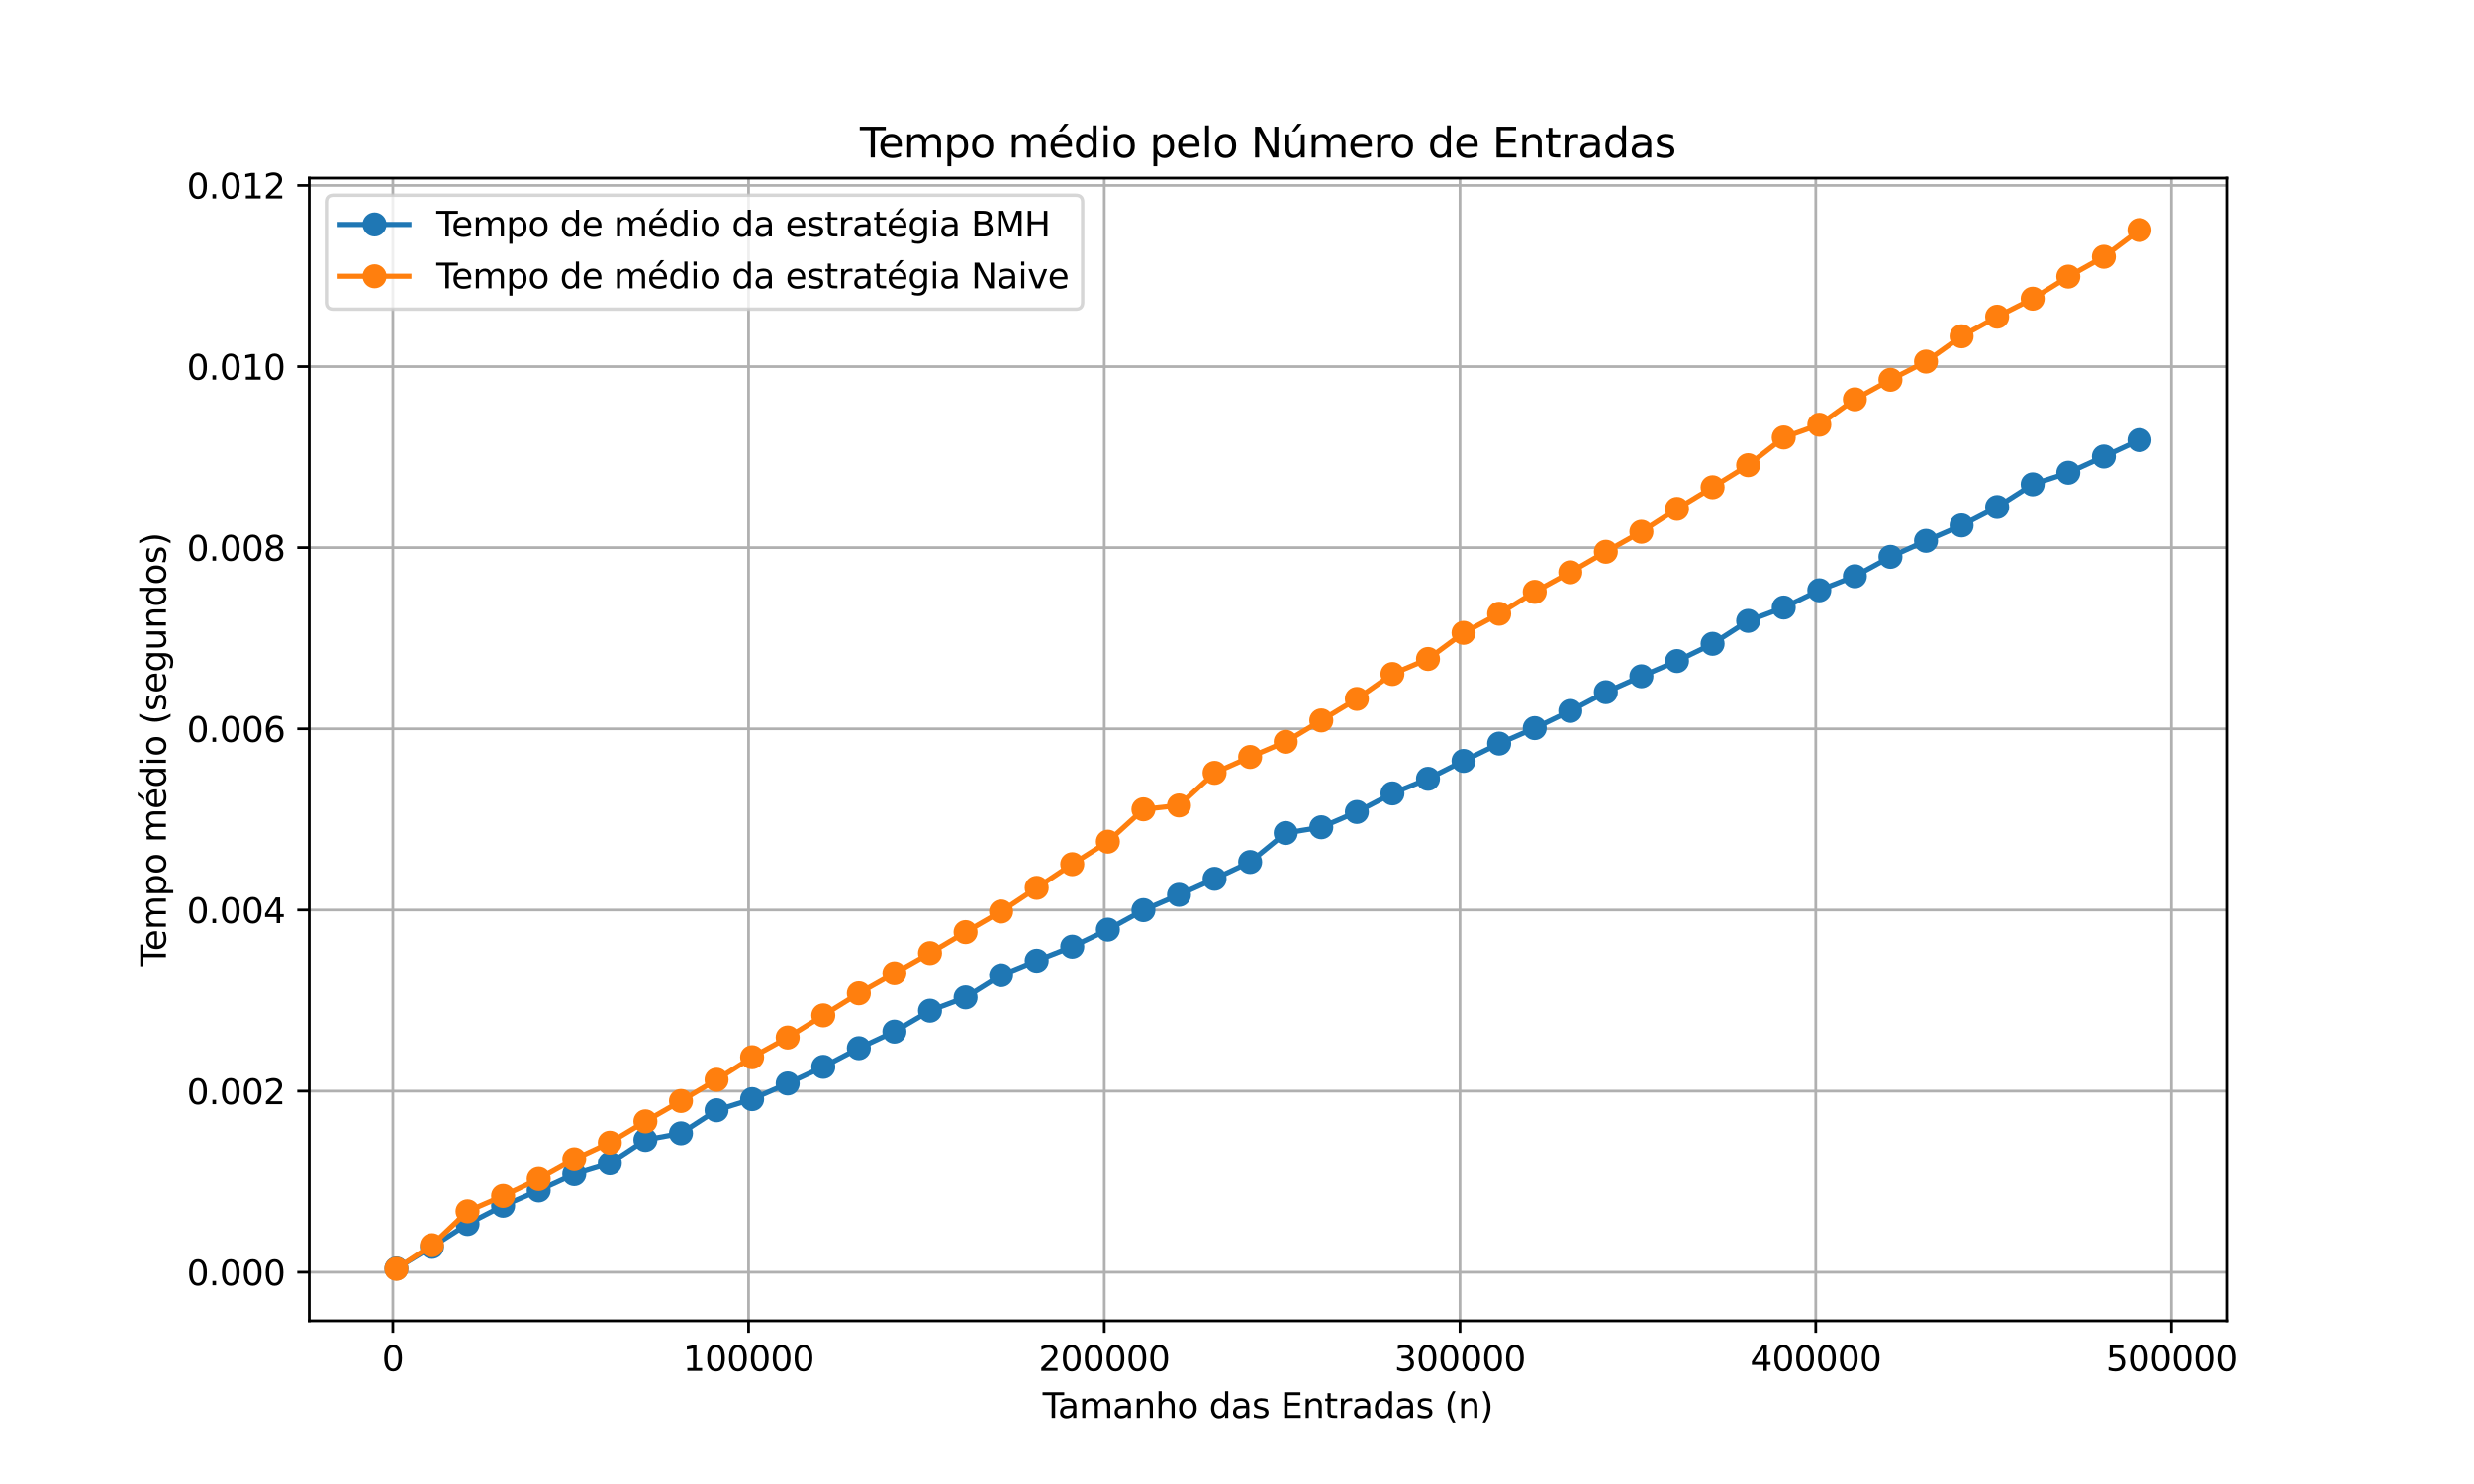 <?xml version="1.0" encoding="utf-8" standalone="no"?>
<!DOCTYPE svg PUBLIC "-//W3C//DTD SVG 1.1//EN"
  "http://www.w3.org/Graphics/SVG/1.1/DTD/svg11.dtd">
<svg xmlns:xlink="http://www.w3.org/1999/xlink" width="720pt" height="432pt" viewBox="0 0 720 432" xmlns="http://www.w3.org/2000/svg" version="1.1">
 <defs>
  <style type="text/css">*{stroke-linejoin: round; stroke-linecap: butt}</style>
 </defs>
 <g id="figure_1">
  <g id="patch_1">
   <path d="M 0 432 
L 720 432 
L 720 0 
L 0 0 
z
" style="fill: #ffffff"/>
  </g>
  <g id="axes_1">
   <g id="patch_2">
    <path d="M 90 384.48 
L 648 384.48 
L 648 51.84 
L 90 51.84 
z
" style="fill: #ffffff"/>
   </g>
   <g id="matplotlib.axis_1">
    <g id="xtick_1">
     <g id="line2d_1">
      <path d="M 114.328 384.48 
L 114.328 51.84 
" clip-path="url(#p20f8d0bc64)" style="fill: none; stroke: #b0b0b0; stroke-width: 0.8; stroke-linecap: square"/>
     </g>
     <g id="line2d_2">
      <defs>
       <path id="m905e73566b" d="M 0 0 
L 0 3.5 
" style="stroke: #000000; stroke-width: 0.8"/>
      </defs>
      <g>
       <use xlink:href="#m905e73566b" x="114.328" y="384.48" style="stroke: #000000; stroke-width: 0.8"/>
      </g>
     </g>
     <g id="text_1">
      <!-- 0 -->
      <g transform="translate(111.147 399.078) scale(0.1 -0.1)">
       <defs>
        <path id="DejaVuSans-30" d="M 2034 4250 
Q 1547 4250 1301 3770 
Q 1056 3291 1056 2328 
Q 1056 1369 1301 889 
Q 1547 409 2034 409 
Q 2525 409 2770 889 
Q 3016 1369 3016 2328 
Q 3016 3291 2770 3770 
Q 2525 4250 2034 4250 
z
M 2034 4750 
Q 2819 4750 3233 4129 
Q 3647 3509 3647 2328 
Q 3647 1150 3233 529 
Q 2819 -91 2034 -91 
Q 1250 -91 836 529 
Q 422 1150 422 2328 
Q 422 3509 836 4129 
Q 1250 4750 2034 4750 
z
" transform="scale(0.016)"/>
       </defs>
       <use xlink:href="#DejaVuSans-30"/>
      </g>
     </g>
    </g>
    <g id="xtick_2">
     <g id="line2d_3">
      <path d="M 217.853 384.48 
L 217.853 51.84 
" clip-path="url(#p20f8d0bc64)" style="fill: none; stroke: #b0b0b0; stroke-width: 0.8; stroke-linecap: square"/>
     </g>
     <g id="line2d_4">
      <g>
       <use xlink:href="#m905e73566b" x="217.853" y="384.48" style="stroke: #000000; stroke-width: 0.8"/>
      </g>
     </g>
     <g id="text_2">
      <!-- 100000 -->
      <g transform="translate(198.766 399.078) scale(0.1 -0.1)">
       <defs>
        <path id="DejaVuSans-31" d="M 794 531 
L 1825 531 
L 1825 4091 
L 703 3866 
L 703 4441 
L 1819 4666 
L 2450 4666 
L 2450 531 
L 3481 531 
L 3481 0 
L 794 0 
L 794 531 
z
" transform="scale(0.016)"/>
       </defs>
       <use xlink:href="#DejaVuSans-31"/>
       <use xlink:href="#DejaVuSans-30" x="63.623"/>
       <use xlink:href="#DejaVuSans-30" x="127.246"/>
       <use xlink:href="#DejaVuSans-30" x="190.869"/>
       <use xlink:href="#DejaVuSans-30" x="254.492"/>
       <use xlink:href="#DejaVuSans-30" x="318.115"/>
      </g>
     </g>
    </g>
    <g id="xtick_3">
     <g id="line2d_5">
      <path d="M 321.378 384.48 
L 321.378 51.84 
" clip-path="url(#p20f8d0bc64)" style="fill: none; stroke: #b0b0b0; stroke-width: 0.8; stroke-linecap: square"/>
     </g>
     <g id="line2d_6">
      <g>
       <use xlink:href="#m905e73566b" x="321.378" y="384.48" style="stroke: #000000; stroke-width: 0.8"/>
      </g>
     </g>
     <g id="text_3">
      <!-- 200000 -->
      <g transform="translate(302.291 399.078) scale(0.1 -0.1)">
       <defs>
        <path id="DejaVuSans-32" d="M 1228 531 
L 3431 531 
L 3431 0 
L 469 0 
L 469 531 
Q 828 903 1448 1529 
Q 2069 2156 2228 2338 
Q 2531 2678 2651 2914 
Q 2772 3150 2772 3378 
Q 2772 3750 2511 3984 
Q 2250 4219 1831 4219 
Q 1534 4219 1204 4116 
Q 875 4013 500 3803 
L 500 4441 
Q 881 4594 1212 4672 
Q 1544 4750 1819 4750 
Q 2544 4750 2975 4387 
Q 3406 4025 3406 3419 
Q 3406 3131 3298 2873 
Q 3191 2616 2906 2266 
Q 2828 2175 2409 1742 
Q 1991 1309 1228 531 
z
" transform="scale(0.016)"/>
       </defs>
       <use xlink:href="#DejaVuSans-32"/>
       <use xlink:href="#DejaVuSans-30" x="63.623"/>
       <use xlink:href="#DejaVuSans-30" x="127.246"/>
       <use xlink:href="#DejaVuSans-30" x="190.869"/>
       <use xlink:href="#DejaVuSans-30" x="254.492"/>
       <use xlink:href="#DejaVuSans-30" x="318.115"/>
      </g>
     </g>
    </g>
    <g id="xtick_4">
     <g id="line2d_7">
      <path d="M 424.904 384.48 
L 424.904 51.84 
" clip-path="url(#p20f8d0bc64)" style="fill: none; stroke: #b0b0b0; stroke-width: 0.8; stroke-linecap: square"/>
     </g>
     <g id="line2d_8">
      <g>
       <use xlink:href="#m905e73566b" x="424.904" y="384.48" style="stroke: #000000; stroke-width: 0.8"/>
      </g>
     </g>
     <g id="text_4">
      <!-- 300000 -->
      <g transform="translate(405.816 399.078) scale(0.1 -0.1)">
       <defs>
        <path id="DejaVuSans-33" d="M 2597 2516 
Q 3050 2419 3304 2112 
Q 3559 1806 3559 1356 
Q 3559 666 3084 287 
Q 2609 -91 1734 -91 
Q 1441 -91 1130 -33 
Q 819 25 488 141 
L 488 750 
Q 750 597 1062 519 
Q 1375 441 1716 441 
Q 2309 441 2620 675 
Q 2931 909 2931 1356 
Q 2931 1769 2642 2001 
Q 2353 2234 1838 2234 
L 1294 2234 
L 1294 2753 
L 1863 2753 
Q 2328 2753 2575 2939 
Q 2822 3125 2822 3475 
Q 2822 3834 2567 4026 
Q 2313 4219 1838 4219 
Q 1578 4219 1281 4162 
Q 984 4106 628 3988 
L 628 4550 
Q 988 4650 1302 4700 
Q 1616 4750 1894 4750 
Q 2613 4750 3031 4423 
Q 3450 4097 3450 3541 
Q 3450 3153 3228 2886 
Q 3006 2619 2597 2516 
z
" transform="scale(0.016)"/>
       </defs>
       <use xlink:href="#DejaVuSans-33"/>
       <use xlink:href="#DejaVuSans-30" x="63.623"/>
       <use xlink:href="#DejaVuSans-30" x="127.246"/>
       <use xlink:href="#DejaVuSans-30" x="190.869"/>
       <use xlink:href="#DejaVuSans-30" x="254.492"/>
       <use xlink:href="#DejaVuSans-30" x="318.115"/>
      </g>
     </g>
    </g>
    <g id="xtick_5">
     <g id="line2d_9">
      <path d="M 528.429 384.48 
L 528.429 51.84 
" clip-path="url(#p20f8d0bc64)" style="fill: none; stroke: #b0b0b0; stroke-width: 0.8; stroke-linecap: square"/>
     </g>
     <g id="line2d_10">
      <g>
       <use xlink:href="#m905e73566b" x="528.429" y="384.48" style="stroke: #000000; stroke-width: 0.8"/>
      </g>
     </g>
     <g id="text_5">
      <!-- 400000 -->
      <g transform="translate(509.341 399.078) scale(0.1 -0.1)">
       <defs>
        <path id="DejaVuSans-34" d="M 2419 4116 
L 825 1625 
L 2419 1625 
L 2419 4116 
z
M 2253 4666 
L 3047 4666 
L 3047 1625 
L 3713 1625 
L 3713 1100 
L 3047 1100 
L 3047 0 
L 2419 0 
L 2419 1100 
L 313 1100 
L 313 1709 
L 2253 4666 
z
" transform="scale(0.016)"/>
       </defs>
       <use xlink:href="#DejaVuSans-34"/>
       <use xlink:href="#DejaVuSans-30" x="63.623"/>
       <use xlink:href="#DejaVuSans-30" x="127.246"/>
       <use xlink:href="#DejaVuSans-30" x="190.869"/>
       <use xlink:href="#DejaVuSans-30" x="254.492"/>
       <use xlink:href="#DejaVuSans-30" x="318.115"/>
      </g>
     </g>
    </g>
    <g id="xtick_6">
     <g id="line2d_11">
      <path d="M 631.954 384.48 
L 631.954 51.84 
" clip-path="url(#p20f8d0bc64)" style="fill: none; stroke: #b0b0b0; stroke-width: 0.8; stroke-linecap: square"/>
     </g>
     <g id="line2d_12">
      <g>
       <use xlink:href="#m905e73566b" x="631.954" y="384.48" style="stroke: #000000; stroke-width: 0.8"/>
      </g>
     </g>
     <g id="text_6">
      <!-- 500000 -->
      <g transform="translate(612.866 399.078) scale(0.1 -0.1)">
       <defs>
        <path id="DejaVuSans-35" d="M 691 4666 
L 3169 4666 
L 3169 4134 
L 1269 4134 
L 1269 2991 
Q 1406 3038 1543 3061 
Q 1681 3084 1819 3084 
Q 2600 3084 3056 2656 
Q 3513 2228 3513 1497 
Q 3513 744 3044 326 
Q 2575 -91 1722 -91 
Q 1428 -91 1123 -41 
Q 819 9 494 109 
L 494 744 
Q 775 591 1075 516 
Q 1375 441 1709 441 
Q 2250 441 2565 725 
Q 2881 1009 2881 1497 
Q 2881 1984 2565 2268 
Q 2250 2553 1709 2553 
Q 1456 2553 1204 2497 
Q 953 2441 691 2322 
L 691 4666 
z
" transform="scale(0.016)"/>
       </defs>
       <use xlink:href="#DejaVuSans-35"/>
       <use xlink:href="#DejaVuSans-30" x="63.623"/>
       <use xlink:href="#DejaVuSans-30" x="127.246"/>
       <use xlink:href="#DejaVuSans-30" x="190.869"/>
       <use xlink:href="#DejaVuSans-30" x="254.492"/>
       <use xlink:href="#DejaVuSans-30" x="318.115"/>
      </g>
     </g>
    </g>
    <g id="text_7">
     <!-- Tamanho das Entradas (n) -->
     <g transform="translate(303.445 412.757) scale(0.1 -0.1)">
      <defs>
       <path id="DejaVuSans-54" d="M -19 4666 
L 3928 4666 
L 3928 4134 
L 2272 4134 
L 2272 0 
L 1638 0 
L 1638 4134 
L -19 4134 
L -19 4666 
z
" transform="scale(0.016)"/>
       <path id="DejaVuSans-61" d="M 2194 1759 
Q 1497 1759 1228 1600 
Q 959 1441 959 1056 
Q 959 750 1161 570 
Q 1363 391 1709 391 
Q 2188 391 2477 730 
Q 2766 1069 2766 1631 
L 2766 1759 
L 2194 1759 
z
M 3341 1997 
L 3341 0 
L 2766 0 
L 2766 531 
Q 2569 213 2275 61 
Q 1981 -91 1556 -91 
Q 1019 -91 701 211 
Q 384 513 384 1019 
Q 384 1609 779 1909 
Q 1175 2209 1959 2209 
L 2766 2209 
L 2766 2266 
Q 2766 2663 2505 2880 
Q 2244 3097 1772 3097 
Q 1472 3097 1187 3025 
Q 903 2953 641 2809 
L 641 3341 
Q 956 3463 1253 3523 
Q 1550 3584 1831 3584 
Q 2591 3584 2966 3190 
Q 3341 2797 3341 1997 
z
" transform="scale(0.016)"/>
       <path id="DejaVuSans-6d" d="M 3328 2828 
Q 3544 3216 3844 3400 
Q 4144 3584 4550 3584 
Q 5097 3584 5394 3201 
Q 5691 2819 5691 2113 
L 5691 0 
L 5113 0 
L 5113 2094 
Q 5113 2597 4934 2840 
Q 4756 3084 4391 3084 
Q 3944 3084 3684 2787 
Q 3425 2491 3425 1978 
L 3425 0 
L 2847 0 
L 2847 2094 
Q 2847 2600 2669 2842 
Q 2491 3084 2119 3084 
Q 1678 3084 1418 2786 
Q 1159 2488 1159 1978 
L 1159 0 
L 581 0 
L 581 3500 
L 1159 3500 
L 1159 2956 
Q 1356 3278 1631 3431 
Q 1906 3584 2284 3584 
Q 2666 3584 2933 3390 
Q 3200 3197 3328 2828 
z
" transform="scale(0.016)"/>
       <path id="DejaVuSans-6e" d="M 3513 2113 
L 3513 0 
L 2938 0 
L 2938 2094 
Q 2938 2591 2744 2837 
Q 2550 3084 2163 3084 
Q 1697 3084 1428 2787 
Q 1159 2491 1159 1978 
L 1159 0 
L 581 0 
L 581 3500 
L 1159 3500 
L 1159 2956 
Q 1366 3272 1645 3428 
Q 1925 3584 2291 3584 
Q 2894 3584 3203 3211 
Q 3513 2838 3513 2113 
z
" transform="scale(0.016)"/>
       <path id="DejaVuSans-68" d="M 3513 2113 
L 3513 0 
L 2938 0 
L 2938 2094 
Q 2938 2591 2744 2837 
Q 2550 3084 2163 3084 
Q 1697 3084 1428 2787 
Q 1159 2491 1159 1978 
L 1159 0 
L 581 0 
L 581 4863 
L 1159 4863 
L 1159 2956 
Q 1366 3272 1645 3428 
Q 1925 3584 2291 3584 
Q 2894 3584 3203 3211 
Q 3513 2838 3513 2113 
z
" transform="scale(0.016)"/>
       <path id="DejaVuSans-6f" d="M 1959 3097 
Q 1497 3097 1228 2736 
Q 959 2375 959 1747 
Q 959 1119 1226 758 
Q 1494 397 1959 397 
Q 2419 397 2687 759 
Q 2956 1122 2956 1747 
Q 2956 2369 2687 2733 
Q 2419 3097 1959 3097 
z
M 1959 3584 
Q 2709 3584 3137 3096 
Q 3566 2609 3566 1747 
Q 3566 888 3137 398 
Q 2709 -91 1959 -91 
Q 1206 -91 779 398 
Q 353 888 353 1747 
Q 353 2609 779 3096 
Q 1206 3584 1959 3584 
z
" transform="scale(0.016)"/>
       <path id="DejaVuSans-20" transform="scale(0.016)"/>
       <path id="DejaVuSans-64" d="M 2906 2969 
L 2906 4863 
L 3481 4863 
L 3481 0 
L 2906 0 
L 2906 525 
Q 2725 213 2448 61 
Q 2172 -91 1784 -91 
Q 1150 -91 751 415 
Q 353 922 353 1747 
Q 353 2572 751 3078 
Q 1150 3584 1784 3584 
Q 2172 3584 2448 3432 
Q 2725 3281 2906 2969 
z
M 947 1747 
Q 947 1113 1208 752 
Q 1469 391 1925 391 
Q 2381 391 2643 752 
Q 2906 1113 2906 1747 
Q 2906 2381 2643 2742 
Q 2381 3103 1925 3103 
Q 1469 3103 1208 2742 
Q 947 2381 947 1747 
z
" transform="scale(0.016)"/>
       <path id="DejaVuSans-73" d="M 2834 3397 
L 2834 2853 
Q 2591 2978 2328 3040 
Q 2066 3103 1784 3103 
Q 1356 3103 1142 2972 
Q 928 2841 928 2578 
Q 928 2378 1081 2264 
Q 1234 2150 1697 2047 
L 1894 2003 
Q 2506 1872 2764 1633 
Q 3022 1394 3022 966 
Q 3022 478 2636 193 
Q 2250 -91 1575 -91 
Q 1294 -91 989 -36 
Q 684 19 347 128 
L 347 722 
Q 666 556 975 473 
Q 1284 391 1588 391 
Q 1994 391 2212 530 
Q 2431 669 2431 922 
Q 2431 1156 2273 1281 
Q 2116 1406 1581 1522 
L 1381 1569 
Q 847 1681 609 1914 
Q 372 2147 372 2553 
Q 372 3047 722 3315 
Q 1072 3584 1716 3584 
Q 2034 3584 2315 3537 
Q 2597 3491 2834 3397 
z
" transform="scale(0.016)"/>
       <path id="DejaVuSans-45" d="M 628 4666 
L 3578 4666 
L 3578 4134 
L 1259 4134 
L 1259 2753 
L 3481 2753 
L 3481 2222 
L 1259 2222 
L 1259 531 
L 3634 531 
L 3634 0 
L 628 0 
L 628 4666 
z
" transform="scale(0.016)"/>
       <path id="DejaVuSans-74" d="M 1172 4494 
L 1172 3500 
L 2356 3500 
L 2356 3053 
L 1172 3053 
L 1172 1153 
Q 1172 725 1289 603 
Q 1406 481 1766 481 
L 2356 481 
L 2356 0 
L 1766 0 
Q 1100 0 847 248 
Q 594 497 594 1153 
L 594 3053 
L 172 3053 
L 172 3500 
L 594 3500 
L 594 4494 
L 1172 4494 
z
" transform="scale(0.016)"/>
       <path id="DejaVuSans-72" d="M 2631 2963 
Q 2534 3019 2420 3045 
Q 2306 3072 2169 3072 
Q 1681 3072 1420 2755 
Q 1159 2438 1159 1844 
L 1159 0 
L 581 0 
L 581 3500 
L 1159 3500 
L 1159 2956 
Q 1341 3275 1631 3429 
Q 1922 3584 2338 3584 
Q 2397 3584 2469 3576 
Q 2541 3569 2628 3553 
L 2631 2963 
z
" transform="scale(0.016)"/>
       <path id="DejaVuSans-28" d="M 1984 4856 
Q 1566 4138 1362 3434 
Q 1159 2731 1159 2009 
Q 1159 1288 1364 580 
Q 1569 -128 1984 -844 
L 1484 -844 
Q 1016 -109 783 600 
Q 550 1309 550 2009 
Q 550 2706 781 3412 
Q 1013 4119 1484 4856 
L 1984 4856 
z
" transform="scale(0.016)"/>
       <path id="DejaVuSans-29" d="M 513 4856 
L 1013 4856 
Q 1481 4119 1714 3412 
Q 1947 2706 1947 2009 
Q 1947 1309 1714 600 
Q 1481 -109 1013 -844 
L 513 -844 
Q 928 -128 1133 580 
Q 1338 1288 1338 2009 
Q 1338 2731 1133 3434 
Q 928 4138 513 4856 
z
" transform="scale(0.016)"/>
      </defs>
      <use xlink:href="#DejaVuSans-54"/>
      <use xlink:href="#DejaVuSans-61" x="44.584"/>
      <use xlink:href="#DejaVuSans-6d" x="105.863"/>
      <use xlink:href="#DejaVuSans-61" x="203.275"/>
      <use xlink:href="#DejaVuSans-6e" x="264.555"/>
      <use xlink:href="#DejaVuSans-68" x="327.934"/>
      <use xlink:href="#DejaVuSans-6f" x="391.312"/>
      <use xlink:href="#DejaVuSans-20" x="452.494"/>
      <use xlink:href="#DejaVuSans-64" x="484.281"/>
      <use xlink:href="#DejaVuSans-61" x="547.758"/>
      <use xlink:href="#DejaVuSans-73" x="609.037"/>
      <use xlink:href="#DejaVuSans-20" x="661.137"/>
      <use xlink:href="#DejaVuSans-45" x="692.924"/>
      <use xlink:href="#DejaVuSans-6e" x="756.107"/>
      <use xlink:href="#DejaVuSans-74" x="819.486"/>
      <use xlink:href="#DejaVuSans-72" x="858.695"/>
      <use xlink:href="#DejaVuSans-61" x="899.809"/>
      <use xlink:href="#DejaVuSans-64" x="961.088"/>
      <use xlink:href="#DejaVuSans-61" x="1024.564"/>
      <use xlink:href="#DejaVuSans-73" x="1085.844"/>
      <use xlink:href="#DejaVuSans-20" x="1137.943"/>
      <use xlink:href="#DejaVuSans-28" x="1169.73"/>
      <use xlink:href="#DejaVuSans-6e" x="1208.744"/>
      <use xlink:href="#DejaVuSans-29" x="1272.123"/>
     </g>
    </g>
   </g>
   <g id="matplotlib.axis_2">
    <g id="ytick_1">
     <g id="line2d_13">
      <path d="M 90 370.352 
L 648 370.352 
" clip-path="url(#p20f8d0bc64)" style="fill: none; stroke: #b0b0b0; stroke-width: 0.8; stroke-linecap: square"/>
     </g>
     <g id="line2d_14">
      <defs>
       <path id="m43c44eda9f" d="M 0 0 
L -3.5 0 
" style="stroke: #000000; stroke-width: 0.8"/>
      </defs>
      <g>
       <use xlink:href="#m43c44eda9f" x="90" y="370.352" style="stroke: #000000; stroke-width: 0.8"/>
      </g>
     </g>
     <g id="text_8">
      <!-- 0.000 -->
      <g transform="translate(54.372 374.151) scale(0.1 -0.1)">
       <defs>
        <path id="DejaVuSans-2e" d="M 684 794 
L 1344 794 
L 1344 0 
L 684 0 
L 684 794 
z
" transform="scale(0.016)"/>
       </defs>
       <use xlink:href="#DejaVuSans-30"/>
       <use xlink:href="#DejaVuSans-2e" x="63.623"/>
       <use xlink:href="#DejaVuSans-30" x="95.41"/>
       <use xlink:href="#DejaVuSans-30" x="159.033"/>
       <use xlink:href="#DejaVuSans-30" x="222.656"/>
      </g>
     </g>
    </g>
    <g id="ytick_2">
     <g id="line2d_15">
      <path d="M 90 317.624 
L 648 317.624 
" clip-path="url(#p20f8d0bc64)" style="fill: none; stroke: #b0b0b0; stroke-width: 0.8; stroke-linecap: square"/>
     </g>
     <g id="line2d_16">
      <g>
       <use xlink:href="#m43c44eda9f" x="90" y="317.624" style="stroke: #000000; stroke-width: 0.8"/>
      </g>
     </g>
     <g id="text_9">
      <!-- 0.002 -->
      <g transform="translate(54.372 321.423) scale(0.1 -0.1)">
       <use xlink:href="#DejaVuSans-30"/>
       <use xlink:href="#DejaVuSans-2e" x="63.623"/>
       <use xlink:href="#DejaVuSans-30" x="95.41"/>
       <use xlink:href="#DejaVuSans-30" x="159.033"/>
       <use xlink:href="#DejaVuSans-32" x="222.656"/>
      </g>
     </g>
    </g>
    <g id="ytick_3">
     <g id="line2d_17">
      <path d="M 90 264.895 
L 648 264.895 
" clip-path="url(#p20f8d0bc64)" style="fill: none; stroke: #b0b0b0; stroke-width: 0.8; stroke-linecap: square"/>
     </g>
     <g id="line2d_18">
      <g>
       <use xlink:href="#m43c44eda9f" x="90" y="264.895" style="stroke: #000000; stroke-width: 0.8"/>
      </g>
     </g>
     <g id="text_10">
      <!-- 0.004 -->
      <g transform="translate(54.372 268.695) scale(0.1 -0.1)">
       <use xlink:href="#DejaVuSans-30"/>
       <use xlink:href="#DejaVuSans-2e" x="63.623"/>
       <use xlink:href="#DejaVuSans-30" x="95.41"/>
       <use xlink:href="#DejaVuSans-30" x="159.033"/>
       <use xlink:href="#DejaVuSans-34" x="222.656"/>
      </g>
     </g>
    </g>
    <g id="ytick_4">
     <g id="line2d_19">
      <path d="M 90 212.167 
L 648 212.167 
" clip-path="url(#p20f8d0bc64)" style="fill: none; stroke: #b0b0b0; stroke-width: 0.8; stroke-linecap: square"/>
     </g>
     <g id="line2d_20">
      <g>
       <use xlink:href="#m43c44eda9f" x="90" y="212.167" style="stroke: #000000; stroke-width: 0.8"/>
      </g>
     </g>
     <g id="text_11">
      <!-- 0.006 -->
      <g transform="translate(54.372 215.966) scale(0.1 -0.1)">
       <defs>
        <path id="DejaVuSans-36" d="M 2113 2584 
Q 1688 2584 1439 2293 
Q 1191 2003 1191 1497 
Q 1191 994 1439 701 
Q 1688 409 2113 409 
Q 2538 409 2786 701 
Q 3034 994 3034 1497 
Q 3034 2003 2786 2293 
Q 2538 2584 2113 2584 
z
M 3366 4563 
L 3366 3988 
Q 3128 4100 2886 4159 
Q 2644 4219 2406 4219 
Q 1781 4219 1451 3797 
Q 1122 3375 1075 2522 
Q 1259 2794 1537 2939 
Q 1816 3084 2150 3084 
Q 2853 3084 3261 2657 
Q 3669 2231 3669 1497 
Q 3669 778 3244 343 
Q 2819 -91 2113 -91 
Q 1303 -91 875 529 
Q 447 1150 447 2328 
Q 447 3434 972 4092 
Q 1497 4750 2381 4750 
Q 2619 4750 2861 4703 
Q 3103 4656 3366 4563 
z
" transform="scale(0.016)"/>
       </defs>
       <use xlink:href="#DejaVuSans-30"/>
       <use xlink:href="#DejaVuSans-2e" x="63.623"/>
       <use xlink:href="#DejaVuSans-30" x="95.41"/>
       <use xlink:href="#DejaVuSans-30" x="159.033"/>
       <use xlink:href="#DejaVuSans-36" x="222.656"/>
      </g>
     </g>
    </g>
    <g id="ytick_5">
     <g id="line2d_21">
      <path d="M 90 159.439 
L 648 159.439 
" clip-path="url(#p20f8d0bc64)" style="fill: none; stroke: #b0b0b0; stroke-width: 0.8; stroke-linecap: square"/>
     </g>
     <g id="line2d_22">
      <g>
       <use xlink:href="#m43c44eda9f" x="90" y="159.439" style="stroke: #000000; stroke-width: 0.8"/>
      </g>
     </g>
     <g id="text_12">
      <!-- 0.008 -->
      <g transform="translate(54.372 163.238) scale(0.1 -0.1)">
       <defs>
        <path id="DejaVuSans-38" d="M 2034 2216 
Q 1584 2216 1326 1975 
Q 1069 1734 1069 1313 
Q 1069 891 1326 650 
Q 1584 409 2034 409 
Q 2484 409 2743 651 
Q 3003 894 3003 1313 
Q 3003 1734 2745 1975 
Q 2488 2216 2034 2216 
z
M 1403 2484 
Q 997 2584 770 2862 
Q 544 3141 544 3541 
Q 544 4100 942 4425 
Q 1341 4750 2034 4750 
Q 2731 4750 3128 4425 
Q 3525 4100 3525 3541 
Q 3525 3141 3298 2862 
Q 3072 2584 2669 2484 
Q 3125 2378 3379 2068 
Q 3634 1759 3634 1313 
Q 3634 634 3220 271 
Q 2806 -91 2034 -91 
Q 1263 -91 848 271 
Q 434 634 434 1313 
Q 434 1759 690 2068 
Q 947 2378 1403 2484 
z
M 1172 3481 
Q 1172 3119 1398 2916 
Q 1625 2713 2034 2713 
Q 2441 2713 2670 2916 
Q 2900 3119 2900 3481 
Q 2900 3844 2670 4047 
Q 2441 4250 2034 4250 
Q 1625 4250 1398 4047 
Q 1172 3844 1172 3481 
z
" transform="scale(0.016)"/>
       </defs>
       <use xlink:href="#DejaVuSans-30"/>
       <use xlink:href="#DejaVuSans-2e" x="63.623"/>
       <use xlink:href="#DejaVuSans-30" x="95.41"/>
       <use xlink:href="#DejaVuSans-30" x="159.033"/>
       <use xlink:href="#DejaVuSans-38" x="222.656"/>
      </g>
     </g>
    </g>
    <g id="ytick_6">
     <g id="line2d_23">
      <path d="M 90 106.711 
L 648 106.711 
" clip-path="url(#p20f8d0bc64)" style="fill: none; stroke: #b0b0b0; stroke-width: 0.8; stroke-linecap: square"/>
     </g>
     <g id="line2d_24">
      <g>
       <use xlink:href="#m43c44eda9f" x="90" y="106.711" style="stroke: #000000; stroke-width: 0.8"/>
      </g>
     </g>
     <g id="text_13">
      <!-- 0.010 -->
      <g transform="translate(54.372 110.51) scale(0.1 -0.1)">
       <use xlink:href="#DejaVuSans-30"/>
       <use xlink:href="#DejaVuSans-2e" x="63.623"/>
       <use xlink:href="#DejaVuSans-30" x="95.41"/>
       <use xlink:href="#DejaVuSans-31" x="159.033"/>
       <use xlink:href="#DejaVuSans-30" x="222.656"/>
      </g>
     </g>
    </g>
    <g id="ytick_7">
     <g id="line2d_25">
      <path d="M 90 53.982 
L 648 53.982 
" clip-path="url(#p20f8d0bc64)" style="fill: none; stroke: #b0b0b0; stroke-width: 0.8; stroke-linecap: square"/>
     </g>
     <g id="line2d_26">
      <g>
       <use xlink:href="#m43c44eda9f" x="90" y="53.982" style="stroke: #000000; stroke-width: 0.8"/>
      </g>
     </g>
     <g id="text_14">
      <!-- 0.012 -->
      <g transform="translate(54.372 57.781) scale(0.1 -0.1)">
       <use xlink:href="#DejaVuSans-30"/>
       <use xlink:href="#DejaVuSans-2e" x="63.623"/>
       <use xlink:href="#DejaVuSans-30" x="95.41"/>
       <use xlink:href="#DejaVuSans-31" x="159.033"/>
       <use xlink:href="#DejaVuSans-32" x="222.656"/>
      </g>
     </g>
    </g>
    <g id="text_15">
     <!-- Tempo médio (segundos) -->
     <g transform="translate(48.292 281.225) rotate(-90) scale(0.1 -0.1)">
      <defs>
       <path id="DejaVuSans-65" d="M 3597 1894 
L 3597 1613 
L 953 1613 
Q 991 1019 1311 708 
Q 1631 397 2203 397 
Q 2534 397 2845 478 
Q 3156 559 3463 722 
L 3463 178 
Q 3153 47 2828 -22 
Q 2503 -91 2169 -91 
Q 1331 -91 842 396 
Q 353 884 353 1716 
Q 353 2575 817 3079 
Q 1281 3584 2069 3584 
Q 2775 3584 3186 3129 
Q 3597 2675 3597 1894 
z
M 3022 2063 
Q 3016 2534 2758 2815 
Q 2500 3097 2075 3097 
Q 1594 3097 1305 2825 
Q 1016 2553 972 2059 
L 3022 2063 
z
" transform="scale(0.016)"/>
       <path id="DejaVuSans-70" d="M 1159 525 
L 1159 -1331 
L 581 -1331 
L 581 3500 
L 1159 3500 
L 1159 2969 
Q 1341 3281 1617 3432 
Q 1894 3584 2278 3584 
Q 2916 3584 3314 3078 
Q 3713 2572 3713 1747 
Q 3713 922 3314 415 
Q 2916 -91 2278 -91 
Q 1894 -91 1617 61 
Q 1341 213 1159 525 
z
M 3116 1747 
Q 3116 2381 2855 2742 
Q 2594 3103 2138 3103 
Q 1681 3103 1420 2742 
Q 1159 2381 1159 1747 
Q 1159 1113 1420 752 
Q 1681 391 2138 391 
Q 2594 391 2855 752 
Q 3116 1113 3116 1747 
z
" transform="scale(0.016)"/>
       <path id="DejaVuSans-e9" d="M 3597 1894 
L 3597 1613 
L 953 1613 
Q 991 1019 1311 708 
Q 1631 397 2203 397 
Q 2534 397 2845 478 
Q 3156 559 3463 722 
L 3463 178 
Q 3153 47 2828 -22 
Q 2503 -91 2169 -91 
Q 1331 -91 842 396 
Q 353 884 353 1716 
Q 353 2575 817 3079 
Q 1281 3584 2069 3584 
Q 2775 3584 3186 3129 
Q 3597 2675 3597 1894 
z
M 3022 2063 
Q 3016 2534 2758 2815 
Q 2500 3097 2075 3097 
Q 1594 3097 1305 2825 
Q 1016 2553 972 2059 
L 3022 2063 
z
M 2469 5119 
L 3091 5119 
L 2072 3944 
L 1594 3944 
L 2469 5119 
z
" transform="scale(0.016)"/>
       <path id="DejaVuSans-69" d="M 603 3500 
L 1178 3500 
L 1178 0 
L 603 0 
L 603 3500 
z
M 603 4863 
L 1178 4863 
L 1178 4134 
L 603 4134 
L 603 4863 
z
" transform="scale(0.016)"/>
       <path id="DejaVuSans-67" d="M 2906 1791 
Q 2906 2416 2648 2759 
Q 2391 3103 1925 3103 
Q 1463 3103 1205 2759 
Q 947 2416 947 1791 
Q 947 1169 1205 825 
Q 1463 481 1925 481 
Q 2391 481 2648 825 
Q 2906 1169 2906 1791 
z
M 3481 434 
Q 3481 -459 3084 -895 
Q 2688 -1331 1869 -1331 
Q 1566 -1331 1297 -1286 
Q 1028 -1241 775 -1147 
L 775 -588 
Q 1028 -725 1275 -790 
Q 1522 -856 1778 -856 
Q 2344 -856 2625 -561 
Q 2906 -266 2906 331 
L 2906 616 
Q 2728 306 2450 153 
Q 2172 0 1784 0 
Q 1141 0 747 490 
Q 353 981 353 1791 
Q 353 2603 747 3093 
Q 1141 3584 1784 3584 
Q 2172 3584 2450 3431 
Q 2728 3278 2906 2969 
L 2906 3500 
L 3481 3500 
L 3481 434 
z
" transform="scale(0.016)"/>
       <path id="DejaVuSans-75" d="M 544 1381 
L 544 3500 
L 1119 3500 
L 1119 1403 
Q 1119 906 1312 657 
Q 1506 409 1894 409 
Q 2359 409 2629 706 
Q 2900 1003 2900 1516 
L 2900 3500 
L 3475 3500 
L 3475 0 
L 2900 0 
L 2900 538 
Q 2691 219 2414 64 
Q 2138 -91 1772 -91 
Q 1169 -91 856 284 
Q 544 659 544 1381 
z
M 1991 3584 
L 1991 3584 
z
" transform="scale(0.016)"/>
      </defs>
      <use xlink:href="#DejaVuSans-54"/>
      <use xlink:href="#DejaVuSans-65" x="44.084"/>
      <use xlink:href="#DejaVuSans-6d" x="105.607"/>
      <use xlink:href="#DejaVuSans-70" x="203.02"/>
      <use xlink:href="#DejaVuSans-6f" x="266.496"/>
      <use xlink:href="#DejaVuSans-20" x="327.678"/>
      <use xlink:href="#DejaVuSans-6d" x="359.465"/>
      <use xlink:href="#DejaVuSans-e9" x="456.877"/>
      <use xlink:href="#DejaVuSans-64" x="518.4"/>
      <use xlink:href="#DejaVuSans-69" x="581.877"/>
      <use xlink:href="#DejaVuSans-6f" x="609.66"/>
      <use xlink:href="#DejaVuSans-20" x="670.842"/>
      <use xlink:href="#DejaVuSans-28" x="702.629"/>
      <use xlink:href="#DejaVuSans-73" x="741.643"/>
      <use xlink:href="#DejaVuSans-65" x="793.742"/>
      <use xlink:href="#DejaVuSans-67" x="855.266"/>
      <use xlink:href="#DejaVuSans-75" x="918.742"/>
      <use xlink:href="#DejaVuSans-6e" x="982.121"/>
      <use xlink:href="#DejaVuSans-64" x="1045.5"/>
      <use xlink:href="#DejaVuSans-6f" x="1108.977"/>
      <use xlink:href="#DejaVuSans-73" x="1170.158"/>
      <use xlink:href="#DejaVuSans-29" x="1222.258"/>
     </g>
    </g>
   </g>
   <g id="line2d_27">
    <path d="M 115.364 369.258 
L 125.716 362.973 
L 136.069 356.323 
L 146.421 351.011 
L 156.774 346.552 
L 167.126 341.806 
L 177.479 338.659 
L 187.831 331.811 
L 198.184 329.893 
L 208.536 323.183 
L 218.889 319.954 
L 229.241 315.399 
L 239.594 310.565 
L 249.946 305.144 
L 260.299 300.332 
L 270.651 294.242 
L 281.004 290.366 
L 291.356 283.897 
L 301.709 279.649 
L 312.061 275.56 
L 322.414 270.6 
L 332.766 264.928 
L 343.119 260.483 
L 353.471 255.823 
L 363.824 250.936 
L 374.176 242.486 
L 384.529 240.818 
L 394.881 236.366 
L 405.234 230.961 
L 415.586 226.72 
L 425.939 221.52 
L 436.291 216.468 
L 446.644 211.956 
L 456.996 206.963 
L 467.349 201.493 
L 477.701 196.863 
L 488.054 192.427 
L 498.406 187.411 
L 508.759 180.738 
L 519.111 176.852 
L 529.464 171.843 
L 539.816 167.767 
L 550.169 162.121 
L 560.521 157.455 
L 570.874 152.966 
L 581.226 147.595 
L 591.579 140.981 
L 601.931 137.603 
L 612.284 132.887 
L 622.636 128.108 
" clip-path="url(#p20f8d0bc64)" style="fill: none; stroke: #1f77b4; stroke-width: 1.5; stroke-linecap: square"/>
    <defs>
     <path id="m8919e27e1f" d="M 0 3 
C 0.796 3 1.559 2.684 2.121 2.121 
C 2.684 1.559 3 0.796 3 0 
C 3 -0.796 2.684 -1.559 2.121 -2.121 
C 1.559 -2.684 0.796 -3 0 -3 
C -0.796 -3 -1.559 -2.684 -2.121 -2.121 
C -2.684 -1.559 -3 -0.796 -3 0 
C -3 0.796 -2.684 1.559 -2.121 2.121 
C -1.559 2.684 -0.796 3 0 3 
z
" style="stroke: #1f77b4"/>
    </defs>
    <g clip-path="url(#p20f8d0bc64)">
     <use xlink:href="#m8919e27e1f" x="115.364" y="369.258" style="fill: #1f77b4; stroke: #1f77b4"/>
     <use xlink:href="#m8919e27e1f" x="125.716" y="362.973" style="fill: #1f77b4; stroke: #1f77b4"/>
     <use xlink:href="#m8919e27e1f" x="136.069" y="356.323" style="fill: #1f77b4; stroke: #1f77b4"/>
     <use xlink:href="#m8919e27e1f" x="146.421" y="351.011" style="fill: #1f77b4; stroke: #1f77b4"/>
     <use xlink:href="#m8919e27e1f" x="156.774" y="346.552" style="fill: #1f77b4; stroke: #1f77b4"/>
     <use xlink:href="#m8919e27e1f" x="167.126" y="341.806" style="fill: #1f77b4; stroke: #1f77b4"/>
     <use xlink:href="#m8919e27e1f" x="177.479" y="338.659" style="fill: #1f77b4; stroke: #1f77b4"/>
     <use xlink:href="#m8919e27e1f" x="187.831" y="331.811" style="fill: #1f77b4; stroke: #1f77b4"/>
     <use xlink:href="#m8919e27e1f" x="198.184" y="329.893" style="fill: #1f77b4; stroke: #1f77b4"/>
     <use xlink:href="#m8919e27e1f" x="208.536" y="323.183" style="fill: #1f77b4; stroke: #1f77b4"/>
     <use xlink:href="#m8919e27e1f" x="218.889" y="319.954" style="fill: #1f77b4; stroke: #1f77b4"/>
     <use xlink:href="#m8919e27e1f" x="229.241" y="315.399" style="fill: #1f77b4; stroke: #1f77b4"/>
     <use xlink:href="#m8919e27e1f" x="239.594" y="310.565" style="fill: #1f77b4; stroke: #1f77b4"/>
     <use xlink:href="#m8919e27e1f" x="249.946" y="305.144" style="fill: #1f77b4; stroke: #1f77b4"/>
     <use xlink:href="#m8919e27e1f" x="260.299" y="300.332" style="fill: #1f77b4; stroke: #1f77b4"/>
     <use xlink:href="#m8919e27e1f" x="270.651" y="294.242" style="fill: #1f77b4; stroke: #1f77b4"/>
     <use xlink:href="#m8919e27e1f" x="281.004" y="290.366" style="fill: #1f77b4; stroke: #1f77b4"/>
     <use xlink:href="#m8919e27e1f" x="291.356" y="283.897" style="fill: #1f77b4; stroke: #1f77b4"/>
     <use xlink:href="#m8919e27e1f" x="301.709" y="279.649" style="fill: #1f77b4; stroke: #1f77b4"/>
     <use xlink:href="#m8919e27e1f" x="312.061" y="275.56" style="fill: #1f77b4; stroke: #1f77b4"/>
     <use xlink:href="#m8919e27e1f" x="322.414" y="270.6" style="fill: #1f77b4; stroke: #1f77b4"/>
     <use xlink:href="#m8919e27e1f" x="332.766" y="264.928" style="fill: #1f77b4; stroke: #1f77b4"/>
     <use xlink:href="#m8919e27e1f" x="343.119" y="260.483" style="fill: #1f77b4; stroke: #1f77b4"/>
     <use xlink:href="#m8919e27e1f" x="353.471" y="255.823" style="fill: #1f77b4; stroke: #1f77b4"/>
     <use xlink:href="#m8919e27e1f" x="363.824" y="250.936" style="fill: #1f77b4; stroke: #1f77b4"/>
     <use xlink:href="#m8919e27e1f" x="374.176" y="242.486" style="fill: #1f77b4; stroke: #1f77b4"/>
     <use xlink:href="#m8919e27e1f" x="384.529" y="240.818" style="fill: #1f77b4; stroke: #1f77b4"/>
     <use xlink:href="#m8919e27e1f" x="394.881" y="236.366" style="fill: #1f77b4; stroke: #1f77b4"/>
     <use xlink:href="#m8919e27e1f" x="405.234" y="230.961" style="fill: #1f77b4; stroke: #1f77b4"/>
     <use xlink:href="#m8919e27e1f" x="415.586" y="226.72" style="fill: #1f77b4; stroke: #1f77b4"/>
     <use xlink:href="#m8919e27e1f" x="425.939" y="221.52" style="fill: #1f77b4; stroke: #1f77b4"/>
     <use xlink:href="#m8919e27e1f" x="436.291" y="216.468" style="fill: #1f77b4; stroke: #1f77b4"/>
     <use xlink:href="#m8919e27e1f" x="446.644" y="211.956" style="fill: #1f77b4; stroke: #1f77b4"/>
     <use xlink:href="#m8919e27e1f" x="456.996" y="206.963" style="fill: #1f77b4; stroke: #1f77b4"/>
     <use xlink:href="#m8919e27e1f" x="467.349" y="201.493" style="fill: #1f77b4; stroke: #1f77b4"/>
     <use xlink:href="#m8919e27e1f" x="477.701" y="196.863" style="fill: #1f77b4; stroke: #1f77b4"/>
     <use xlink:href="#m8919e27e1f" x="488.054" y="192.427" style="fill: #1f77b4; stroke: #1f77b4"/>
     <use xlink:href="#m8919e27e1f" x="498.406" y="187.411" style="fill: #1f77b4; stroke: #1f77b4"/>
     <use xlink:href="#m8919e27e1f" x="508.759" y="180.738" style="fill: #1f77b4; stroke: #1f77b4"/>
     <use xlink:href="#m8919e27e1f" x="519.111" y="176.852" style="fill: #1f77b4; stroke: #1f77b4"/>
     <use xlink:href="#m8919e27e1f" x="529.464" y="171.843" style="fill: #1f77b4; stroke: #1f77b4"/>
     <use xlink:href="#m8919e27e1f" x="539.816" y="167.767" style="fill: #1f77b4; stroke: #1f77b4"/>
     <use xlink:href="#m8919e27e1f" x="550.169" y="162.121" style="fill: #1f77b4; stroke: #1f77b4"/>
     <use xlink:href="#m8919e27e1f" x="560.521" y="157.455" style="fill: #1f77b4; stroke: #1f77b4"/>
     <use xlink:href="#m8919e27e1f" x="570.874" y="152.966" style="fill: #1f77b4; stroke: #1f77b4"/>
     <use xlink:href="#m8919e27e1f" x="581.226" y="147.595" style="fill: #1f77b4; stroke: #1f77b4"/>
     <use xlink:href="#m8919e27e1f" x="591.579" y="140.981" style="fill: #1f77b4; stroke: #1f77b4"/>
     <use xlink:href="#m8919e27e1f" x="601.931" y="137.603" style="fill: #1f77b4; stroke: #1f77b4"/>
     <use xlink:href="#m8919e27e1f" x="612.284" y="132.887" style="fill: #1f77b4; stroke: #1f77b4"/>
     <use xlink:href="#m8919e27e1f" x="622.636" y="128.108" style="fill: #1f77b4; stroke: #1f77b4"/>
    </g>
   </g>
   <g id="line2d_28">
    <path d="M 115.364 369.36 
L 125.716 362.482 
L 136.069 352.629 
L 146.421 348.143 
L 156.774 343.217 
L 167.126 337.44 
L 177.479 332.615 
L 187.831 326.413 
L 198.184 320.487 
L 208.536 314.318 
L 218.889 307.767 
L 229.241 302.046 
L 239.594 295.603 
L 249.946 289.18 
L 260.299 283.324 
L 270.651 277.438 
L 281.004 271.318 
L 291.356 265.327 
L 301.709 258.453 
L 312.061 251.565 
L 322.414 245.007 
L 332.766 235.595 
L 343.119 234.474 
L 353.471 224.987 
L 363.824 220.37 
L 374.176 215.947 
L 384.529 209.728 
L 394.881 203.457 
L 405.234 196.204 
L 415.586 191.824 
L 425.939 184.218 
L 436.291 178.662 
L 446.644 172.301 
L 456.996 166.616 
L 467.349 160.642 
L 477.701 154.815 
L 488.054 148.132 
L 498.406 141.831 
L 508.759 135.401 
L 519.111 127.347 
L 529.464 123.636 
L 539.816 116.241 
L 550.169 110.55 
L 560.521 105.254 
L 570.874 97.895 
L 581.226 92.19 
L 591.579 86.947 
L 601.931 80.521 
L 612.284 74.744 
L 622.636 66.96 
" clip-path="url(#p20f8d0bc64)" style="fill: none; stroke: #ff7f0e; stroke-width: 1.5; stroke-linecap: square"/>
    <defs>
     <path id="m3132010734" d="M 0 3 
C 0.796 3 1.559 2.684 2.121 2.121 
C 2.684 1.559 3 0.796 3 0 
C 3 -0.796 2.684 -1.559 2.121 -2.121 
C 1.559 -2.684 0.796 -3 0 -3 
C -0.796 -3 -1.559 -2.684 -2.121 -2.121 
C -2.684 -1.559 -3 -0.796 -3 0 
C -3 0.796 -2.684 1.559 -2.121 2.121 
C -1.559 2.684 -0.796 3 0 3 
z
" style="stroke: #ff7f0e"/>
    </defs>
    <g clip-path="url(#p20f8d0bc64)">
     <use xlink:href="#m3132010734" x="115.364" y="369.36" style="fill: #ff7f0e; stroke: #ff7f0e"/>
     <use xlink:href="#m3132010734" x="125.716" y="362.482" style="fill: #ff7f0e; stroke: #ff7f0e"/>
     <use xlink:href="#m3132010734" x="136.069" y="352.629" style="fill: #ff7f0e; stroke: #ff7f0e"/>
     <use xlink:href="#m3132010734" x="146.421" y="348.143" style="fill: #ff7f0e; stroke: #ff7f0e"/>
     <use xlink:href="#m3132010734" x="156.774" y="343.217" style="fill: #ff7f0e; stroke: #ff7f0e"/>
     <use xlink:href="#m3132010734" x="167.126" y="337.44" style="fill: #ff7f0e; stroke: #ff7f0e"/>
     <use xlink:href="#m3132010734" x="177.479" y="332.615" style="fill: #ff7f0e; stroke: #ff7f0e"/>
     <use xlink:href="#m3132010734" x="187.831" y="326.413" style="fill: #ff7f0e; stroke: #ff7f0e"/>
     <use xlink:href="#m3132010734" x="198.184" y="320.487" style="fill: #ff7f0e; stroke: #ff7f0e"/>
     <use xlink:href="#m3132010734" x="208.536" y="314.318" style="fill: #ff7f0e; stroke: #ff7f0e"/>
     <use xlink:href="#m3132010734" x="218.889" y="307.767" style="fill: #ff7f0e; stroke: #ff7f0e"/>
     <use xlink:href="#m3132010734" x="229.241" y="302.046" style="fill: #ff7f0e; stroke: #ff7f0e"/>
     <use xlink:href="#m3132010734" x="239.594" y="295.603" style="fill: #ff7f0e; stroke: #ff7f0e"/>
     <use xlink:href="#m3132010734" x="249.946" y="289.18" style="fill: #ff7f0e; stroke: #ff7f0e"/>
     <use xlink:href="#m3132010734" x="260.299" y="283.324" style="fill: #ff7f0e; stroke: #ff7f0e"/>
     <use xlink:href="#m3132010734" x="270.651" y="277.438" style="fill: #ff7f0e; stroke: #ff7f0e"/>
     <use xlink:href="#m3132010734" x="281.004" y="271.318" style="fill: #ff7f0e; stroke: #ff7f0e"/>
     <use xlink:href="#m3132010734" x="291.356" y="265.327" style="fill: #ff7f0e; stroke: #ff7f0e"/>
     <use xlink:href="#m3132010734" x="301.709" y="258.453" style="fill: #ff7f0e; stroke: #ff7f0e"/>
     <use xlink:href="#m3132010734" x="312.061" y="251.565" style="fill: #ff7f0e; stroke: #ff7f0e"/>
     <use xlink:href="#m3132010734" x="322.414" y="245.007" style="fill: #ff7f0e; stroke: #ff7f0e"/>
     <use xlink:href="#m3132010734" x="332.766" y="235.595" style="fill: #ff7f0e; stroke: #ff7f0e"/>
     <use xlink:href="#m3132010734" x="343.119" y="234.474" style="fill: #ff7f0e; stroke: #ff7f0e"/>
     <use xlink:href="#m3132010734" x="353.471" y="224.987" style="fill: #ff7f0e; stroke: #ff7f0e"/>
     <use xlink:href="#m3132010734" x="363.824" y="220.37" style="fill: #ff7f0e; stroke: #ff7f0e"/>
     <use xlink:href="#m3132010734" x="374.176" y="215.947" style="fill: #ff7f0e; stroke: #ff7f0e"/>
     <use xlink:href="#m3132010734" x="384.529" y="209.728" style="fill: #ff7f0e; stroke: #ff7f0e"/>
     <use xlink:href="#m3132010734" x="394.881" y="203.457" style="fill: #ff7f0e; stroke: #ff7f0e"/>
     <use xlink:href="#m3132010734" x="405.234" y="196.204" style="fill: #ff7f0e; stroke: #ff7f0e"/>
     <use xlink:href="#m3132010734" x="415.586" y="191.824" style="fill: #ff7f0e; stroke: #ff7f0e"/>
     <use xlink:href="#m3132010734" x="425.939" y="184.218" style="fill: #ff7f0e; stroke: #ff7f0e"/>
     <use xlink:href="#m3132010734" x="436.291" y="178.662" style="fill: #ff7f0e; stroke: #ff7f0e"/>
     <use xlink:href="#m3132010734" x="446.644" y="172.301" style="fill: #ff7f0e; stroke: #ff7f0e"/>
     <use xlink:href="#m3132010734" x="456.996" y="166.616" style="fill: #ff7f0e; stroke: #ff7f0e"/>
     <use xlink:href="#m3132010734" x="467.349" y="160.642" style="fill: #ff7f0e; stroke: #ff7f0e"/>
     <use xlink:href="#m3132010734" x="477.701" y="154.815" style="fill: #ff7f0e; stroke: #ff7f0e"/>
     <use xlink:href="#m3132010734" x="488.054" y="148.132" style="fill: #ff7f0e; stroke: #ff7f0e"/>
     <use xlink:href="#m3132010734" x="498.406" y="141.831" style="fill: #ff7f0e; stroke: #ff7f0e"/>
     <use xlink:href="#m3132010734" x="508.759" y="135.401" style="fill: #ff7f0e; stroke: #ff7f0e"/>
     <use xlink:href="#m3132010734" x="519.111" y="127.347" style="fill: #ff7f0e; stroke: #ff7f0e"/>
     <use xlink:href="#m3132010734" x="529.464" y="123.636" style="fill: #ff7f0e; stroke: #ff7f0e"/>
     <use xlink:href="#m3132010734" x="539.816" y="116.241" style="fill: #ff7f0e; stroke: #ff7f0e"/>
     <use xlink:href="#m3132010734" x="550.169" y="110.55" style="fill: #ff7f0e; stroke: #ff7f0e"/>
     <use xlink:href="#m3132010734" x="560.521" y="105.254" style="fill: #ff7f0e; stroke: #ff7f0e"/>
     <use xlink:href="#m3132010734" x="570.874" y="97.895" style="fill: #ff7f0e; stroke: #ff7f0e"/>
     <use xlink:href="#m3132010734" x="581.226" y="92.19" style="fill: #ff7f0e; stroke: #ff7f0e"/>
     <use xlink:href="#m3132010734" x="591.579" y="86.947" style="fill: #ff7f0e; stroke: #ff7f0e"/>
     <use xlink:href="#m3132010734" x="601.931" y="80.521" style="fill: #ff7f0e; stroke: #ff7f0e"/>
     <use xlink:href="#m3132010734" x="612.284" y="74.744" style="fill: #ff7f0e; stroke: #ff7f0e"/>
     <use xlink:href="#m3132010734" x="622.636" y="66.96" style="fill: #ff7f0e; stroke: #ff7f0e"/>
    </g>
   </g>
   <g id="patch_3">
    <path d="M 90 384.48 
L 90 51.84 
" style="fill: none; stroke: #000000; stroke-width: 0.8; stroke-linejoin: miter; stroke-linecap: square"/>
   </g>
   <g id="patch_4">
    <path d="M 648 384.48 
L 648 51.84 
" style="fill: none; stroke: #000000; stroke-width: 0.8; stroke-linejoin: miter; stroke-linecap: square"/>
   </g>
   <g id="patch_5">
    <path d="M 90 384.48 
L 648 384.48 
" style="fill: none; stroke: #000000; stroke-width: 0.8; stroke-linejoin: miter; stroke-linecap: square"/>
   </g>
   <g id="patch_6">
    <path d="M 90 51.84 
L 648 51.84 
" style="fill: none; stroke: #000000; stroke-width: 0.8; stroke-linejoin: miter; stroke-linecap: square"/>
   </g>
   <g id="text_16">
    <!-- Tempo médio pelo Número de Entradas -->
    <g transform="translate(250.25 45.84) scale(0.12 -0.12)">
     <defs>
      <path id="DejaVuSans-6c" d="M 603 4863 
L 1178 4863 
L 1178 0 
L 603 0 
L 603 4863 
z
" transform="scale(0.016)"/>
      <path id="DejaVuSans-4e" d="M 628 4666 
L 1478 4666 
L 3547 763 
L 3547 4666 
L 4159 4666 
L 4159 0 
L 3309 0 
L 1241 3903 
L 1241 0 
L 628 0 
L 628 4666 
z
" transform="scale(0.016)"/>
      <path id="DejaVuSans-fa" d="M 544 1381 
L 544 3500 
L 1119 3500 
L 1119 1403 
Q 1119 906 1312 657 
Q 1506 409 1894 409 
Q 2359 409 2629 706 
Q 2900 1003 2900 1516 
L 2900 3500 
L 3475 3500 
L 3475 0 
L 2900 0 
L 2900 538 
Q 2691 219 2414 64 
Q 2138 -91 1772 -91 
Q 1169 -91 856 284 
Q 544 659 544 1381 
z
M 1991 3584 
L 1991 3584 
z
M 2419 5119 
L 3041 5119 
L 2022 3944 
L 1544 3944 
L 2419 5119 
z
" transform="scale(0.016)"/>
     </defs>
     <use xlink:href="#DejaVuSans-54"/>
     <use xlink:href="#DejaVuSans-65" x="44.084"/>
     <use xlink:href="#DejaVuSans-6d" x="105.607"/>
     <use xlink:href="#DejaVuSans-70" x="203.02"/>
     <use xlink:href="#DejaVuSans-6f" x="266.496"/>
     <use xlink:href="#DejaVuSans-20" x="327.678"/>
     <use xlink:href="#DejaVuSans-6d" x="359.465"/>
     <use xlink:href="#DejaVuSans-e9" x="456.877"/>
     <use xlink:href="#DejaVuSans-64" x="518.4"/>
     <use xlink:href="#DejaVuSans-69" x="581.877"/>
     <use xlink:href="#DejaVuSans-6f" x="609.66"/>
     <use xlink:href="#DejaVuSans-20" x="670.842"/>
     <use xlink:href="#DejaVuSans-70" x="702.629"/>
     <use xlink:href="#DejaVuSans-65" x="766.105"/>
     <use xlink:href="#DejaVuSans-6c" x="827.629"/>
     <use xlink:href="#DejaVuSans-6f" x="855.412"/>
     <use xlink:href="#DejaVuSans-20" x="916.594"/>
     <use xlink:href="#DejaVuSans-4e" x="948.381"/>
     <use xlink:href="#DejaVuSans-fa" x="1023.186"/>
     <use xlink:href="#DejaVuSans-6d" x="1086.564"/>
     <use xlink:href="#DejaVuSans-65" x="1183.977"/>
     <use xlink:href="#DejaVuSans-72" x="1245.5"/>
     <use xlink:href="#DejaVuSans-6f" x="1284.363"/>
     <use xlink:href="#DejaVuSans-20" x="1345.545"/>
     <use xlink:href="#DejaVuSans-64" x="1377.332"/>
     <use xlink:href="#DejaVuSans-65" x="1440.809"/>
     <use xlink:href="#DejaVuSans-20" x="1502.332"/>
     <use xlink:href="#DejaVuSans-45" x="1534.119"/>
     <use xlink:href="#DejaVuSans-6e" x="1597.303"/>
     <use xlink:href="#DejaVuSans-74" x="1660.682"/>
     <use xlink:href="#DejaVuSans-72" x="1699.891"/>
     <use xlink:href="#DejaVuSans-61" x="1741.004"/>
     <use xlink:href="#DejaVuSans-64" x="1802.283"/>
     <use xlink:href="#DejaVuSans-61" x="1865.76"/>
     <use xlink:href="#DejaVuSans-73" x="1927.039"/>
    </g>
   </g>
   <g id="legend_1">
    <g id="patch_7">
     <path d="M 97 89.996 
L 313.086 89.996 
Q 315.086 89.996 315.086 87.996 
L 315.086 58.84 
Q 315.086 56.84 313.086 56.84 
L 97 56.84 
Q 95 56.84 95 58.84 
L 95 87.996 
Q 95 89.996 97 89.996 
z
" style="fill: #ffffff; opacity: 0.8; stroke: #cccccc; stroke-linejoin: miter"/>
    </g>
    <g id="line2d_29">
     <path d="M 99 65.338 
L 109 65.338 
L 119 65.338 
" style="fill: none; stroke: #1f77b4; stroke-width: 1.5; stroke-linecap: square"/>
     <g>
      <use xlink:href="#m8919e27e1f" x="109" y="65.338" style="fill: #1f77b4; stroke: #1f77b4"/>
     </g>
    </g>
    <g id="text_17">
     <!-- Tempo de médio da estratégia BMH -->
     <g transform="translate(127 68.838) scale(0.1 -0.1)">
      <defs>
       <path id="DejaVuSans-42" d="M 1259 2228 
L 1259 519 
L 2272 519 
Q 2781 519 3026 730 
Q 3272 941 3272 1375 
Q 3272 1813 3026 2020 
Q 2781 2228 2272 2228 
L 1259 2228 
z
M 1259 4147 
L 1259 2741 
L 2194 2741 
Q 2656 2741 2882 2914 
Q 3109 3088 3109 3444 
Q 3109 3797 2882 3972 
Q 2656 4147 2194 4147 
L 1259 4147 
z
M 628 4666 
L 2241 4666 
Q 2963 4666 3353 4366 
Q 3744 4066 3744 3513 
Q 3744 3084 3544 2831 
Q 3344 2578 2956 2516 
Q 3422 2416 3680 2098 
Q 3938 1781 3938 1306 
Q 3938 681 3513 340 
Q 3088 0 2303 0 
L 628 0 
L 628 4666 
z
" transform="scale(0.016)"/>
       <path id="DejaVuSans-4d" d="M 628 4666 
L 1569 4666 
L 2759 1491 
L 3956 4666 
L 4897 4666 
L 4897 0 
L 4281 0 
L 4281 4097 
L 3078 897 
L 2444 897 
L 1241 4097 
L 1241 0 
L 628 0 
L 628 4666 
z
" transform="scale(0.016)"/>
       <path id="DejaVuSans-48" d="M 628 4666 
L 1259 4666 
L 1259 2753 
L 3553 2753 
L 3553 4666 
L 4184 4666 
L 4184 0 
L 3553 0 
L 3553 2222 
L 1259 2222 
L 1259 0 
L 628 0 
L 628 4666 
z
" transform="scale(0.016)"/>
      </defs>
      <use xlink:href="#DejaVuSans-54"/>
      <use xlink:href="#DejaVuSans-65" x="44.084"/>
      <use xlink:href="#DejaVuSans-6d" x="105.607"/>
      <use xlink:href="#DejaVuSans-70" x="203.02"/>
      <use xlink:href="#DejaVuSans-6f" x="266.496"/>
      <use xlink:href="#DejaVuSans-20" x="327.678"/>
      <use xlink:href="#DejaVuSans-64" x="359.465"/>
      <use xlink:href="#DejaVuSans-65" x="422.941"/>
      <use xlink:href="#DejaVuSans-20" x="484.465"/>
      <use xlink:href="#DejaVuSans-6d" x="516.252"/>
      <use xlink:href="#DejaVuSans-e9" x="613.664"/>
      <use xlink:href="#DejaVuSans-64" x="675.188"/>
      <use xlink:href="#DejaVuSans-69" x="738.664"/>
      <use xlink:href="#DejaVuSans-6f" x="766.447"/>
      <use xlink:href="#DejaVuSans-20" x="827.629"/>
      <use xlink:href="#DejaVuSans-64" x="859.416"/>
      <use xlink:href="#DejaVuSans-61" x="922.893"/>
      <use xlink:href="#DejaVuSans-20" x="984.172"/>
      <use xlink:href="#DejaVuSans-65" x="1015.959"/>
      <use xlink:href="#DejaVuSans-73" x="1077.482"/>
      <use xlink:href="#DejaVuSans-74" x="1129.582"/>
      <use xlink:href="#DejaVuSans-72" x="1168.791"/>
      <use xlink:href="#DejaVuSans-61" x="1209.904"/>
      <use xlink:href="#DejaVuSans-74" x="1271.184"/>
      <use xlink:href="#DejaVuSans-e9" x="1310.393"/>
      <use xlink:href="#DejaVuSans-67" x="1371.916"/>
      <use xlink:href="#DejaVuSans-69" x="1435.393"/>
      <use xlink:href="#DejaVuSans-61" x="1463.176"/>
      <use xlink:href="#DejaVuSans-20" x="1524.455"/>
      <use xlink:href="#DejaVuSans-42" x="1556.242"/>
      <use xlink:href="#DejaVuSans-4d" x="1624.846"/>
      <use xlink:href="#DejaVuSans-48" x="1711.125"/>
     </g>
    </g>
    <g id="line2d_30">
     <path d="M 99 80.417 
L 109 80.417 
L 119 80.417 
" style="fill: none; stroke: #ff7f0e; stroke-width: 1.5; stroke-linecap: square"/>
     <g>
      <use xlink:href="#m3132010734" x="109" y="80.417" style="fill: #ff7f0e; stroke: #ff7f0e"/>
     </g>
    </g>
    <g id="text_18">
     <!-- Tempo de médio da estratégia Naive -->
     <g transform="translate(127 83.917) scale(0.1 -0.1)">
      <defs>
       <path id="DejaVuSans-76" d="M 191 3500 
L 800 3500 
L 1894 563 
L 2988 3500 
L 3597 3500 
L 2284 0 
L 1503 0 
L 191 3500 
z
" transform="scale(0.016)"/>
      </defs>
      <use xlink:href="#DejaVuSans-54"/>
      <use xlink:href="#DejaVuSans-65" x="44.084"/>
      <use xlink:href="#DejaVuSans-6d" x="105.607"/>
      <use xlink:href="#DejaVuSans-70" x="203.02"/>
      <use xlink:href="#DejaVuSans-6f" x="266.496"/>
      <use xlink:href="#DejaVuSans-20" x="327.678"/>
      <use xlink:href="#DejaVuSans-64" x="359.465"/>
      <use xlink:href="#DejaVuSans-65" x="422.941"/>
      <use xlink:href="#DejaVuSans-20" x="484.465"/>
      <use xlink:href="#DejaVuSans-6d" x="516.252"/>
      <use xlink:href="#DejaVuSans-e9" x="613.664"/>
      <use xlink:href="#DejaVuSans-64" x="675.188"/>
      <use xlink:href="#DejaVuSans-69" x="738.664"/>
      <use xlink:href="#DejaVuSans-6f" x="766.447"/>
      <use xlink:href="#DejaVuSans-20" x="827.629"/>
      <use xlink:href="#DejaVuSans-64" x="859.416"/>
      <use xlink:href="#DejaVuSans-61" x="922.893"/>
      <use xlink:href="#DejaVuSans-20" x="984.172"/>
      <use xlink:href="#DejaVuSans-65" x="1015.959"/>
      <use xlink:href="#DejaVuSans-73" x="1077.482"/>
      <use xlink:href="#DejaVuSans-74" x="1129.582"/>
      <use xlink:href="#DejaVuSans-72" x="1168.791"/>
      <use xlink:href="#DejaVuSans-61" x="1209.904"/>
      <use xlink:href="#DejaVuSans-74" x="1271.184"/>
      <use xlink:href="#DejaVuSans-e9" x="1310.393"/>
      <use xlink:href="#DejaVuSans-67" x="1371.916"/>
      <use xlink:href="#DejaVuSans-69" x="1435.393"/>
      <use xlink:href="#DejaVuSans-61" x="1463.176"/>
      <use xlink:href="#DejaVuSans-20" x="1524.455"/>
      <use xlink:href="#DejaVuSans-4e" x="1556.242"/>
      <use xlink:href="#DejaVuSans-61" x="1631.047"/>
      <use xlink:href="#DejaVuSans-69" x="1692.326"/>
      <use xlink:href="#DejaVuSans-76" x="1720.109"/>
      <use xlink:href="#DejaVuSans-65" x="1779.289"/>
     </g>
    </g>
   </g>
  </g>
 </g>
 <defs>
  <clipPath id="p20f8d0bc64">
   <rect x="90" y="51.84" width="558" height="332.64"/>
  </clipPath>
 </defs>
</svg>
